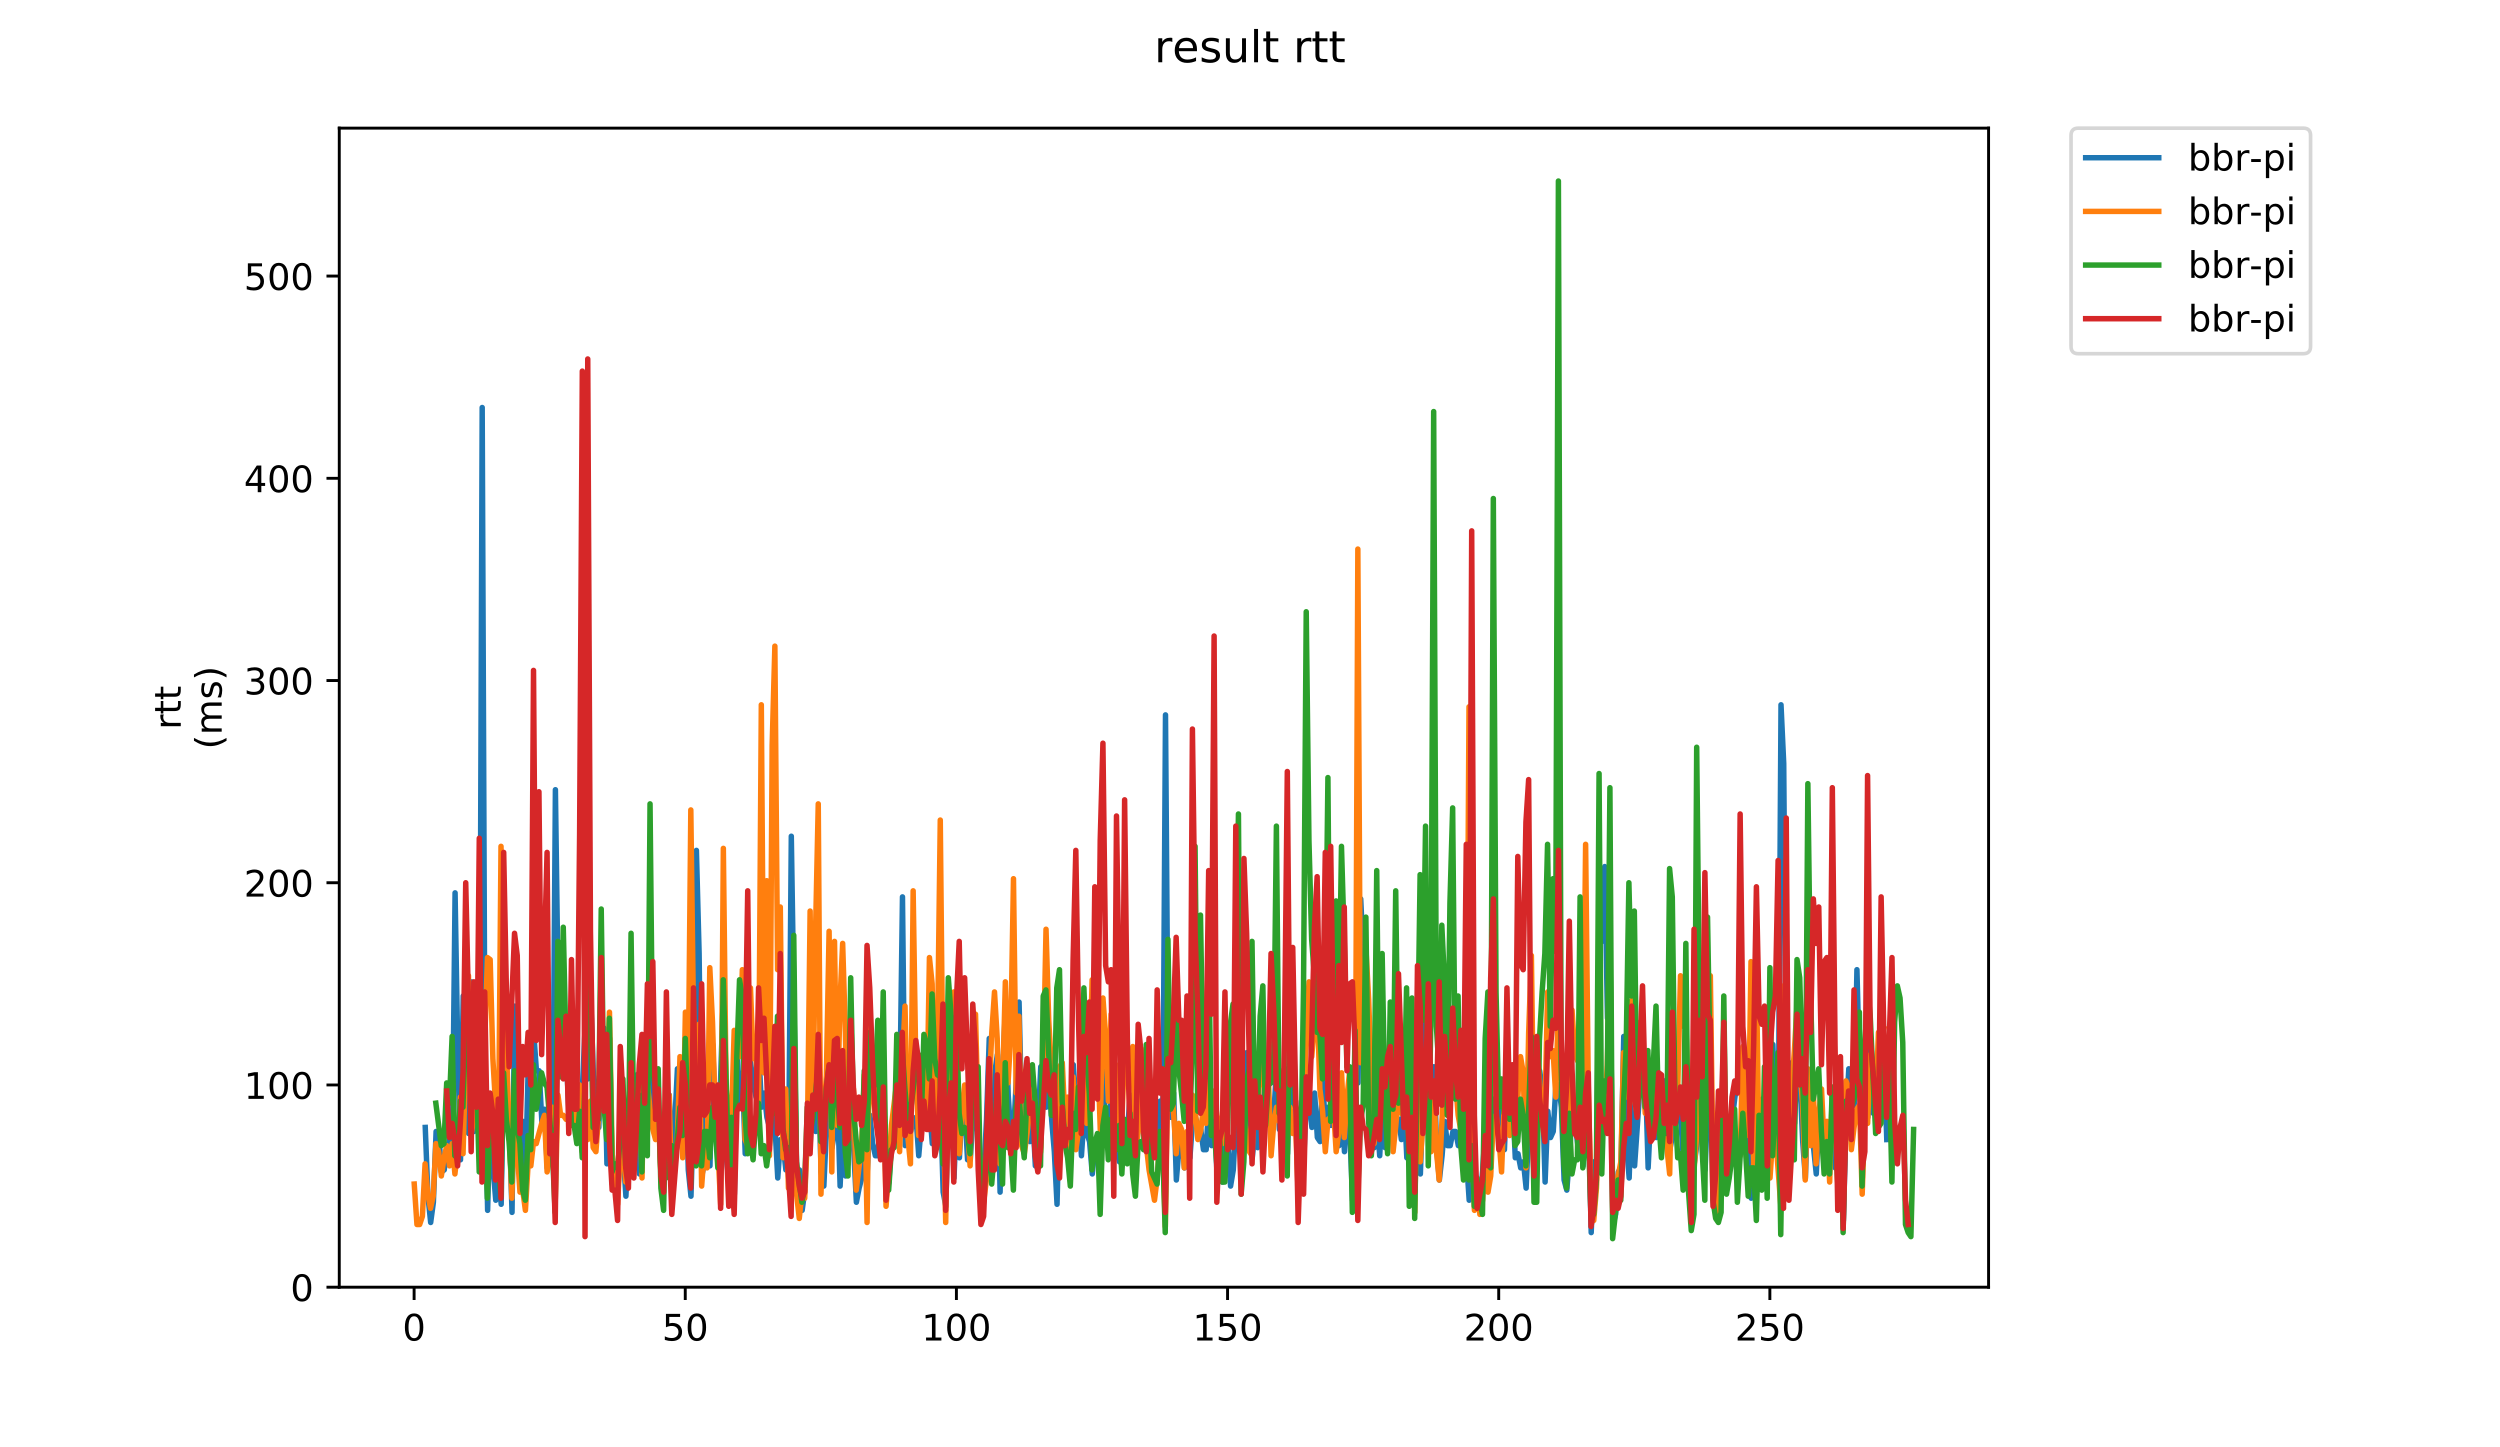 <?xml version="1.0" encoding="utf-8" standalone="no"?>
<!DOCTYPE svg PUBLIC "-//W3C//DTD SVG 1.1//EN"
  "http://www.w3.org/Graphics/SVG/1.1/DTD/svg11.dtd">
<!-- Created with matplotlib (https://matplotlib.org/) -->
<svg height="396pt" version="1.1" viewBox="0 0 684 396" width="684pt" xmlns="http://www.w3.org/2000/svg" xmlns:xlink="http://www.w3.org/1999/xlink">
 <defs>
  <style type="text/css">
*{stroke-linecap:butt;stroke-linejoin:round;}
  </style>
 </defs>
 <g id="figure_1">
  <g id="patch_1">
   <path d="M 0 396 
L 684 396 
L 684 0 
L 0 0 
z
" style="fill:#ffffff;"/>
  </g>
  <g id="axes_1">
   <g id="patch_2">
    <path d="M 92.824 352.174 
L 544.074 352.174 
L 544.074 35.062 
L 92.824 35.062 
z
" style="fill:#ffffff;"/>
   </g>
   <g id="matplotlib.axis_1">
    <g id="xtick_1">
     <g id="line2d_1">
      <defs>
       <path d="M 0 0 
L 0 3.5 
" id="mcb034dc859" style="stroke:#000000;stroke-width:0.8;"/>
      </defs>
      <g>
       <use style="stroke:#000000;stroke-width:0.8;" x="113.3" xlink:href="#mcb034dc859" y="352.174"/>
      </g>
     </g>
     <g id="text_1">
      <!-- 0 -->
      <defs>
       <path d="M 31.781 66.406 
Q 24.172 66.406 20.328 58.906 
Q 16.5 51.422 16.5 36.375 
Q 16.5 21.391 20.328 13.891 
Q 24.172 6.391 31.781 6.391 
Q 39.453 6.391 43.281 13.891 
Q 47.125 21.391 47.125 36.375 
Q 47.125 51.422 43.281 58.906 
Q 39.453 66.406 31.781 66.406 
z
M 31.781 74.219 
Q 44.047 74.219 50.516 64.516 
Q 56.984 54.828 56.984 36.375 
Q 56.984 17.969 50.516 8.266 
Q 44.047 -1.422 31.781 -1.422 
Q 19.531 -1.422 13.062 8.266 
Q 6.594 17.969 6.594 36.375 
Q 6.594 54.828 13.062 64.516 
Q 19.531 74.219 31.781 74.219 
z
" id="DejaVuSans-48"/>
      </defs>
      <g transform="translate(110.118 366.773)scale(0.1 -0.1)">
       <use xlink:href="#DejaVuSans-48"/>
      </g>
     </g>
    </g>
    <g id="xtick_2">
     <g id="line2d_2">
      <g>
       <use style="stroke:#000000;stroke-width:0.8;" x="187.487" xlink:href="#mcb034dc859" y="352.174"/>
      </g>
     </g>
     <g id="text_2">
      <!-- 50 -->
      <defs>
       <path d="M 10.797 72.906 
L 49.516 72.906 
L 49.516 64.594 
L 19.828 64.594 
L 19.828 46.734 
Q 21.969 47.469 24.109 47.828 
Q 26.266 48.188 28.422 48.188 
Q 40.625 48.188 47.75 41.5 
Q 54.891 34.812 54.891 23.391 
Q 54.891 11.625 47.562 5.094 
Q 40.234 -1.422 26.906 -1.422 
Q 22.312 -1.422 17.547 -0.641 
Q 12.797 0.141 7.719 1.703 
L 7.719 11.625 
Q 12.109 9.234 16.797 8.062 
Q 21.484 6.891 26.703 6.891 
Q 35.156 6.891 40.078 11.328 
Q 45.016 15.766 45.016 23.391 
Q 45.016 31 40.078 35.438 
Q 35.156 39.891 26.703 39.891 
Q 22.75 39.891 18.812 39.016 
Q 14.891 38.141 10.797 36.281 
z
" id="DejaVuSans-53"/>
      </defs>
      <g transform="translate(181.124 366.773)scale(0.1 -0.1)">
       <use xlink:href="#DejaVuSans-53"/>
       <use x="63.623" xlink:href="#DejaVuSans-48"/>
      </g>
     </g>
    </g>
    <g id="xtick_3">
     <g id="line2d_3">
      <g>
       <use style="stroke:#000000;stroke-width:0.8;" x="261.674" xlink:href="#mcb034dc859" y="352.174"/>
      </g>
     </g>
     <g id="text_3">
      <!-- 100 -->
      <defs>
       <path d="M 12.406 8.297 
L 28.516 8.297 
L 28.516 63.922 
L 10.984 60.406 
L 10.984 69.391 
L 28.422 72.906 
L 38.281 72.906 
L 38.281 8.297 
L 54.391 8.297 
L 54.391 0 
L 12.406 0 
z
" id="DejaVuSans-49"/>
      </defs>
      <g transform="translate(252.13 366.773)scale(0.1 -0.1)">
       <use xlink:href="#DejaVuSans-49"/>
       <use x="63.623" xlink:href="#DejaVuSans-48"/>
       <use x="127.246" xlink:href="#DejaVuSans-48"/>
      </g>
     </g>
    </g>
    <g id="xtick_4">
     <g id="line2d_4">
      <g>
       <use style="stroke:#000000;stroke-width:0.8;" x="335.861" xlink:href="#mcb034dc859" y="352.174"/>
      </g>
     </g>
     <g id="text_4">
      <!-- 150 -->
      <g transform="translate(326.317 366.773)scale(0.1 -0.1)">
       <use xlink:href="#DejaVuSans-49"/>
       <use x="63.623" xlink:href="#DejaVuSans-53"/>
       <use x="127.246" xlink:href="#DejaVuSans-48"/>
      </g>
     </g>
    </g>
    <g id="xtick_5">
     <g id="line2d_5">
      <g>
       <use style="stroke:#000000;stroke-width:0.8;" x="410.048" xlink:href="#mcb034dc859" y="352.174"/>
      </g>
     </g>
     <g id="text_5">
      <!-- 200 -->
      <defs>
       <path d="M 19.188 8.297 
L 53.609 8.297 
L 53.609 0 
L 7.328 0 
L 7.328 8.297 
Q 12.938 14.109 22.625 23.891 
Q 32.328 33.688 34.812 36.531 
Q 39.547 41.844 41.422 45.531 
Q 43.312 49.219 43.312 52.781 
Q 43.312 58.594 39.234 62.25 
Q 35.156 65.922 28.609 65.922 
Q 23.969 65.922 18.812 64.312 
Q 13.672 62.703 7.812 59.422 
L 7.812 69.391 
Q 13.766 71.781 18.938 73 
Q 24.125 74.219 28.422 74.219 
Q 39.75 74.219 46.484 68.547 
Q 53.219 62.891 53.219 53.422 
Q 53.219 48.922 51.531 44.891 
Q 49.859 40.875 45.406 35.406 
Q 44.188 33.984 37.641 27.219 
Q 31.109 20.453 19.188 8.297 
z
" id="DejaVuSans-50"/>
      </defs>
      <g transform="translate(400.504 366.773)scale(0.1 -0.1)">
       <use xlink:href="#DejaVuSans-50"/>
       <use x="63.623" xlink:href="#DejaVuSans-48"/>
       <use x="127.246" xlink:href="#DejaVuSans-48"/>
      </g>
     </g>
    </g>
    <g id="xtick_6">
     <g id="line2d_6">
      <g>
       <use style="stroke:#000000;stroke-width:0.8;" x="484.235" xlink:href="#mcb034dc859" y="352.174"/>
      </g>
     </g>
     <g id="text_6">
      <!-- 250 -->
      <g transform="translate(474.691 366.773)scale(0.1 -0.1)">
       <use xlink:href="#DejaVuSans-50"/>
       <use x="63.623" xlink:href="#DejaVuSans-53"/>
       <use x="127.246" xlink:href="#DejaVuSans-48"/>
      </g>
     </g>
    </g>
   </g>
   <g id="matplotlib.axis_2">
    <g id="ytick_1">
     <g id="line2d_7">
      <defs>
       <path d="M 0 0 
L -3.5 0 
" id="m835e7940ce" style="stroke:#000000;stroke-width:0.8;"/>
      </defs>
      <g>
       <use style="stroke:#000000;stroke-width:0.8;" x="92.824" xlink:href="#m835e7940ce" y="352.174"/>
      </g>
     </g>
     <g id="text_7">
      <!-- 0 -->
      <g transform="translate(79.461 355.973)scale(0.1 -0.1)">
       <use xlink:href="#DejaVuSans-48"/>
      </g>
     </g>
    </g>
    <g id="ytick_2">
     <g id="line2d_8">
      <g>
       <use style="stroke:#000000;stroke-width:0.8;" x="92.824" xlink:href="#m835e7940ce" y="296.846"/>
      </g>
     </g>
     <g id="text_8">
      <!-- 100 -->
      <g transform="translate(66.736 300.646)scale(0.1 -0.1)">
       <use xlink:href="#DejaVuSans-49"/>
       <use x="63.623" xlink:href="#DejaVuSans-48"/>
       <use x="127.246" xlink:href="#DejaVuSans-48"/>
      </g>
     </g>
    </g>
    <g id="ytick_3">
     <g id="line2d_9">
      <g>
       <use style="stroke:#000000;stroke-width:0.8;" x="92.824" xlink:href="#m835e7940ce" y="241.518"/>
      </g>
     </g>
     <g id="text_9">
      <!-- 200 -->
      <g transform="translate(66.736 245.318)scale(0.1 -0.1)">
       <use xlink:href="#DejaVuSans-50"/>
       <use x="63.623" xlink:href="#DejaVuSans-48"/>
       <use x="127.246" xlink:href="#DejaVuSans-48"/>
      </g>
     </g>
    </g>
    <g id="ytick_4">
     <g id="line2d_10">
      <g>
       <use style="stroke:#000000;stroke-width:0.8;" x="92.824" xlink:href="#m835e7940ce" y="186.191"/>
      </g>
     </g>
     <g id="text_10">
      <!-- 300 -->
      <defs>
       <path d="M 40.578 39.312 
Q 47.656 37.797 51.625 33 
Q 55.609 28.219 55.609 21.188 
Q 55.609 10.406 48.188 4.484 
Q 40.766 -1.422 27.094 -1.422 
Q 22.516 -1.422 17.656 -0.516 
Q 12.797 0.391 7.625 2.203 
L 7.625 11.719 
Q 11.719 9.328 16.594 8.109 
Q 21.484 6.891 26.812 6.891 
Q 36.078 6.891 40.938 10.547 
Q 45.797 14.203 45.797 21.188 
Q 45.797 27.641 41.281 31.266 
Q 36.766 34.906 28.719 34.906 
L 20.219 34.906 
L 20.219 43.016 
L 29.109 43.016 
Q 36.375 43.016 40.234 45.922 
Q 44.094 48.828 44.094 54.297 
Q 44.094 59.906 40.109 62.906 
Q 36.141 65.922 28.719 65.922 
Q 24.656 65.922 20.016 65.031 
Q 15.375 64.156 9.812 62.312 
L 9.812 71.094 
Q 15.438 72.656 20.344 73.438 
Q 25.25 74.219 29.594 74.219 
Q 40.828 74.219 47.359 69.109 
Q 53.906 64.016 53.906 55.328 
Q 53.906 49.266 50.438 45.094 
Q 46.969 40.922 40.578 39.312 
z
" id="DejaVuSans-51"/>
      </defs>
      <g transform="translate(66.736 189.99)scale(0.1 -0.1)">
       <use xlink:href="#DejaVuSans-51"/>
       <use x="63.623" xlink:href="#DejaVuSans-48"/>
       <use x="127.246" xlink:href="#DejaVuSans-48"/>
      </g>
     </g>
    </g>
    <g id="ytick_5">
     <g id="line2d_11">
      <g>
       <use style="stroke:#000000;stroke-width:0.8;" x="92.824" xlink:href="#m835e7940ce" y="130.863"/>
      </g>
     </g>
     <g id="text_11">
      <!-- 400 -->
      <defs>
       <path d="M 37.797 64.312 
L 12.891 25.391 
L 37.797 25.391 
z
M 35.203 72.906 
L 47.609 72.906 
L 47.609 25.391 
L 58.016 25.391 
L 58.016 17.188 
L 47.609 17.188 
L 47.609 0 
L 37.797 0 
L 37.797 17.188 
L 4.891 17.188 
L 4.891 26.703 
z
" id="DejaVuSans-52"/>
      </defs>
      <g transform="translate(66.736 134.662)scale(0.1 -0.1)">
       <use xlink:href="#DejaVuSans-52"/>
       <use x="63.623" xlink:href="#DejaVuSans-48"/>
       <use x="127.246" xlink:href="#DejaVuSans-48"/>
      </g>
     </g>
    </g>
    <g id="ytick_6">
     <g id="line2d_12">
      <g>
       <use style="stroke:#000000;stroke-width:0.8;" x="92.824" xlink:href="#m835e7940ce" y="75.535"/>
      </g>
     </g>
     <g id="text_12">
      <!-- 500 -->
      <g transform="translate(66.736 79.334)scale(0.1 -0.1)">
       <use xlink:href="#DejaVuSans-53"/>
       <use x="63.623" xlink:href="#DejaVuSans-48"/>
       <use x="127.246" xlink:href="#DejaVuSans-48"/>
      </g>
     </g>
    </g>
    <g id="text_13">
     <!-- rtt -->
     <defs>
      <path d="M 41.109 46.297 
Q 39.594 47.172 37.812 47.578 
Q 36.031 48 33.891 48 
Q 26.266 48 22.188 43.047 
Q 18.109 38.094 18.109 28.812 
L 18.109 0 
L 9.078 0 
L 9.078 54.688 
L 18.109 54.688 
L 18.109 46.188 
Q 20.953 51.172 25.484 53.578 
Q 30.031 56 36.531 56 
Q 37.453 56 38.578 55.875 
Q 39.703 55.766 41.062 55.516 
z
" id="DejaVuSans-114"/>
      <path d="M 18.312 70.219 
L 18.312 54.688 
L 36.812 54.688 
L 36.812 47.703 
L 18.312 47.703 
L 18.312 18.016 
Q 18.312 11.328 20.141 9.422 
Q 21.969 7.516 27.594 7.516 
L 36.812 7.516 
L 36.812 0 
L 27.594 0 
Q 17.188 0 13.234 3.875 
Q 9.281 7.766 9.281 18.016 
L 9.281 47.703 
L 2.688 47.703 
L 2.688 54.688 
L 9.281 54.688 
L 9.281 70.219 
z
" id="DejaVuSans-116"/>
     </defs>
     <g transform="translate(49.459 199.594)rotate(-90)scale(0.1 -0.1)">
      <use xlink:href="#DejaVuSans-114"/>
      <use x="41.113" xlink:href="#DejaVuSans-116"/>
      <use x="80.322" xlink:href="#DejaVuSans-116"/>
     </g>
     <!-- (ms) -->
     <defs>
      <path d="M 31 75.875 
Q 24.469 64.656 21.281 53.656 
Q 18.109 42.672 18.109 31.391 
Q 18.109 20.125 21.312 9.062 
Q 24.516 -2 31 -13.188 
L 23.188 -13.188 
Q 15.875 -1.703 12.234 9.375 
Q 8.594 20.453 8.594 31.391 
Q 8.594 42.281 12.203 53.312 
Q 15.828 64.359 23.188 75.875 
z
" id="DejaVuSans-40"/>
      <path d="M 52 44.188 
Q 55.375 50.25 60.062 53.125 
Q 64.75 56 71.094 56 
Q 79.641 56 84.281 50.016 
Q 88.922 44.047 88.922 33.016 
L 88.922 0 
L 79.891 0 
L 79.891 32.719 
Q 79.891 40.578 77.094 44.375 
Q 74.312 48.188 68.609 48.188 
Q 61.625 48.188 57.562 43.547 
Q 53.516 38.922 53.516 30.906 
L 53.516 0 
L 44.484 0 
L 44.484 32.719 
Q 44.484 40.625 41.703 44.406 
Q 38.922 48.188 33.109 48.188 
Q 26.219 48.188 22.156 43.531 
Q 18.109 38.875 18.109 30.906 
L 18.109 0 
L 9.078 0 
L 9.078 54.688 
L 18.109 54.688 
L 18.109 46.188 
Q 21.188 51.219 25.484 53.609 
Q 29.781 56 35.688 56 
Q 41.656 56 45.828 52.969 
Q 50 49.953 52 44.188 
z
" id="DejaVuSans-109"/>
      <path d="M 44.281 53.078 
L 44.281 44.578 
Q 40.484 46.531 36.375 47.5 
Q 32.281 48.484 27.875 48.484 
Q 21.188 48.484 17.844 46.438 
Q 14.5 44.391 14.5 40.281 
Q 14.5 37.156 16.891 35.375 
Q 19.281 33.594 26.516 31.984 
L 29.594 31.297 
Q 39.156 29.25 43.188 25.516 
Q 47.219 21.781 47.219 15.094 
Q 47.219 7.469 41.188 3.016 
Q 35.156 -1.422 24.609 -1.422 
Q 20.219 -1.422 15.453 -0.562 
Q 10.688 0.297 5.422 2 
L 5.422 11.281 
Q 10.406 8.688 15.234 7.391 
Q 20.062 6.109 24.812 6.109 
Q 31.156 6.109 34.562 8.281 
Q 37.984 10.453 37.984 14.406 
Q 37.984 18.062 35.516 20.016 
Q 33.062 21.969 24.703 23.781 
L 21.578 24.516 
Q 13.234 26.266 9.516 29.906 
Q 5.812 33.547 5.812 39.891 
Q 5.812 47.609 11.281 51.797 
Q 16.75 56 26.812 56 
Q 31.781 56 36.172 55.266 
Q 40.578 54.547 44.281 53.078 
z
" id="DejaVuSans-115"/>
      <path d="M 8.016 75.875 
L 15.828 75.875 
Q 23.141 64.359 26.781 53.312 
Q 30.422 42.281 30.422 31.391 
Q 30.422 20.453 26.781 9.375 
Q 23.141 -1.703 15.828 -13.188 
L 8.016 -13.188 
Q 14.5 -2 17.703 9.062 
Q 20.906 20.125 20.906 31.391 
Q 20.906 42.672 17.703 53.656 
Q 14.5 64.656 8.016 75.875 
z
" id="DejaVuSans-41"/>
     </defs>
     <g transform="translate(60.657 204.995)rotate(-90)scale(0.1 -0.1)">
      <use xlink:href="#DejaVuSans-40"/>
      <use x="39.014" xlink:href="#DejaVuSans-109"/>
      <use x="136.426" xlink:href="#DejaVuSans-115"/>
      <use x="188.525" xlink:href="#DejaVuSans-41"/>
     </g>
    </g>
   </g>
   <g id="line2d_13">
    <path clip-path="url(#p0be1c9a58d)" d="M 116.349 308.465 
L 117.091 327.277 
L 117.832 334.469 
L 118.574 328.936 
L 119.316 309.572 
L 120.058 310.678 
L 120.8 320.637 
L 121.542 320.084 
L 122.284 314.551 
L 123.026 311.785 
L 123.767 313.445 
L 124.509 244.285 
L 125.251 287.994 
L 125.993 317.318 
L 126.735 272.502 
L 127.477 272.502 
L 128.219 310.125 
L 128.961 268.629 
L 129.702 309.572 
L 130.444 284.121 
L 131.186 316.211 
L 131.928 111.498 
L 132.67 291.314 
L 133.412 331.15 
L 134.154 301.826 
L 134.895 319.531 
L 135.637 328.383 
L 136.379 318.977 
L 137.121 329.49 
L 137.863 285.227 
L 138.605 306.805 
L 139.347 307.359 
L 140.089 331.703 
L 140.83 275.268 
L 141.572 305.699 
L 142.314 317.318 
L 143.056 306.805 
L 143.798 320.637 
L 144.54 291.314 
L 145.282 299.059 
L 146.024 282.461 
L 146.765 292.973 
L 147.507 292.973 
L 148.249 306.805 
L 148.991 303.486 
L 149.733 319.531 
L 150.475 312.338 
L 151.217 316.211 
L 151.958 216.068 
L 152.7 270.289 
L 153.442 291.314 
L 154.184 294.08 
L 154.926 289.1 
L 155.668 304.039 
L 156.41 307.912 
L 157.152 301.273 
L 157.893 297.4 
L 158.635 301.826 
L 159.377 296.846 
L 160.119 280.248 
L 160.861 295.186 
L 161.603 272.502 
L 162.345 294.08 
L 163.087 298.506 
L 163.828 308.465 
L 164.57 286.887 
L 165.312 281.354 
L 166.054 318.424 
L 166.796 284.121 
L 167.538 323.957 
L 168.28 325.617 
L 169.021 325.617 
L 169.763 315.658 
L 170.505 315.658 
L 171.247 327.277 
L 172.731 294.08 
L 173.473 309.572 
L 174.215 294.08 
L 174.956 321.191 
L 175.698 315.658 
L 176.44 304.592 
L 177.182 305.699 
L 177.924 286.334 
L 179.408 311.232 
L 180.15 303.486 
L 180.891 322.297 
L 181.633 321.191 
L 182.375 315.104 
L 183.117 299.613 
L 183.859 322.297 
L 185.343 292.42 
L 186.085 298.506 
L 186.826 310.678 
L 187.568 289.654 
L 188.31 320.084 
L 189.052 327.277 
L 189.794 301.273 
L 190.536 232.666 
L 191.278 260.883 
L 192.019 321.744 
L 192.761 317.871 
L 193.503 301.826 
L 194.245 318.977 
L 194.987 285.781 
L 195.729 306.252 
L 196.471 316.764 
L 197.954 270.289 
L 198.696 316.211 
L 199.438 323.404 
L 200.18 320.084 
L 200.922 326.723 
L 201.664 286.334 
L 202.406 302.932 
L 203.148 293.527 
L 203.889 315.658 
L 204.631 298.506 
L 205.373 290.76 
L 206.115 296.846 
L 206.857 300.166 
L 207.599 287.441 
L 208.341 302.932 
L 209.082 299.059 
L 209.824 305.699 
L 210.566 308.465 
L 211.308 303.486 
L 212.05 308.465 
L 212.792 322.297 
L 213.534 311.785 
L 214.276 313.445 
L 215.017 320.084 
L 215.759 317.318 
L 216.501 228.793 
L 217.985 323.404 
L 218.727 320.084 
L 219.469 331.15 
L 220.211 325.617 
L 220.952 307.359 
L 221.694 312.338 
L 222.436 283.014 
L 223.178 309.572 
L 223.92 295.74 
L 224.662 320.637 
L 225.404 324.51 
L 226.887 291.867 
L 227.629 313.998 
L 228.371 309.572 
L 229.113 300.166 
L 229.855 324.51 
L 230.597 307.359 
L 231.339 321.744 
L 232.08 302.932 
L 232.822 299.613 
L 234.306 328.936 
L 235.048 325.064 
L 235.79 322.297 
L 236.532 315.104 
L 237.274 320.637 
L 238.015 305.145 
L 238.757 312.891 
L 239.499 316.211 
L 240.241 316.211 
L 240.983 301.826 
L 241.725 296.846 
L 242.467 326.17 
L 243.208 323.404 
L 243.95 310.125 
L 244.692 305.699 
L 245.434 294.08 
L 246.176 300.166 
L 246.918 245.391 
L 247.66 313.445 
L 248.402 304.592 
L 249.143 309.572 
L 249.885 306.805 
L 250.627 305.699 
L 251.369 316.211 
L 252.111 307.359 
L 252.853 293.527 
L 253.595 308.465 
L 254.337 303.486 
L 255.078 312.891 
L 255.82 310.125 
L 256.562 306.252 
L 257.304 301.273 
L 258.046 326.17 
L 258.788 330.043 
L 259.53 297.953 
L 260.271 291.314 
L 261.013 322.297 
L 261.755 304.039 
L 262.497 316.764 
L 263.239 301.826 
L 263.981 304.039 
L 264.723 317.318 
L 265.465 317.318 
L 266.206 305.699 
L 266.948 299.613 
L 268.432 326.17 
L 269.174 320.637 
L 269.916 306.252 
L 270.658 284.121 
L 271.4 320.084 
L 272.141 293.527 
L 272.883 288.547 
L 273.625 326.17 
L 274.367 292.42 
L 275.109 275.268 
L 275.851 299.613 
L 276.593 311.232 
L 277.334 309.572 
L 278.076 295.186 
L 278.818 274.162 
L 279.56 305.699 
L 280.302 310.125 
L 281.786 312.338 
L 282.528 304.592 
L 283.269 318.977 
L 284.011 308.465 
L 284.753 291.867 
L 285.495 302.379 
L 286.237 302.932 
L 286.979 294.633 
L 287.721 306.252 
L 288.463 315.104 
L 289.204 329.49 
L 289.946 299.613 
L 290.688 306.805 
L 291.43 303.486 
L 292.172 307.912 
L 292.914 315.104 
L 293.656 291.314 
L 294.397 301.826 
L 295.139 304.592 
L 295.881 316.211 
L 296.623 305.145 
L 297.365 310.125 
L 298.107 312.338 
L 298.849 321.191 
L 299.591 313.445 
L 300.332 312.891 
L 301.074 320.637 
L 301.816 292.973 
L 302.558 308.465 
L 303.3 311.232 
L 304.042 300.166 
L 304.784 315.658 
L 305.526 314.551 
L 306.267 317.871 
L 307.009 316.764 
L 308.493 309.018 
L 309.235 299.613 
L 310.719 315.658 
L 311.46 308.465 
L 312.202 302.932 
L 312.944 307.912 
L 313.686 296.293 
L 314.428 297.953 
L 315.17 313.998 
L 315.912 307.359 
L 316.654 312.891 
L 317.395 301.273 
L 318.137 311.785 
L 318.879 195.596 
L 319.621 294.08 
L 320.363 305.699 
L 321.105 299.059 
L 321.847 322.85 
L 322.589 313.998 
L 323.33 310.678 
L 324.072 319.531 
L 324.814 313.445 
L 325.556 316.764 
L 326.298 306.805 
L 327.04 305.699 
L 327.782 307.912 
L 328.523 309.018 
L 329.265 314.551 
L 330.007 314.551 
L 330.749 301.273 
L 331.491 313.445 
L 332.233 304.592 
L 332.975 321.191 
L 333.717 320.084 
L 334.458 323.404 
L 335.2 302.379 
L 335.942 312.338 
L 336.684 324.51 
L 337.426 320.084 
L 338.168 305.699 
L 338.91 307.912 
L 340.393 305.699 
L 341.135 287.994 
L 341.877 304.039 
L 342.619 316.764 
L 343.361 309.018 
L 344.103 313.998 
L 344.845 303.486 
L 345.587 306.252 
L 346.328 289.1 
L 347.07 304.592 
L 347.812 307.359 
L 348.554 304.039 
L 349.296 291.867 
L 350.038 309.018 
L 350.78 302.379 
L 351.521 299.613 
L 352.263 315.658 
L 353.005 287.441 
L 353.747 302.379 
L 354.489 301.273 
L 355.231 325.064 
L 355.973 321.744 
L 356.715 317.318 
L 357.456 298.506 
L 358.198 302.379 
L 358.94 308.465 
L 359.682 299.059 
L 360.424 311.232 
L 361.166 312.338 
L 361.908 293.527 
L 362.65 311.232 
L 363.391 302.932 
L 364.133 307.912 
L 364.875 294.633 
L 365.617 310.678 
L 366.359 313.445 
L 367.101 300.719 
L 367.843 315.104 
L 368.584 299.059 
L 369.326 310.125 
L 370.068 328.383 
L 370.81 281.354 
L 371.552 296.293 
L 372.294 245.945 
L 374.519 294.08 
L 375.261 298.506 
L 376.003 313.998 
L 376.745 305.699 
L 377.487 316.211 
L 378.229 301.826 
L 378.971 313.998 
L 380.454 299.613 
L 381.196 301.273 
L 381.938 305.699 
L 382.68 306.252 
L 383.422 311.785 
L 384.164 301.273 
L 384.906 316.764 
L 385.647 317.318 
L 386.389 326.17 
L 387.131 276.928 
L 387.873 281.354 
L 388.615 321.191 
L 390.099 276.375 
L 390.841 306.252 
L 392.324 291.867 
L 393.066 313.998 
L 393.808 322.85 
L 394.55 316.211 
L 395.292 306.805 
L 396.034 313.445 
L 396.776 313.445 
L 397.517 309.572 
L 398.259 309.572 
L 399.001 313.445 
L 399.743 310.125 
L 400.485 309.572 
L 401.227 317.318 
L 401.969 328.383 
L 402.71 304.039 
L 403.452 330.596 
L 404.194 326.17 
L 404.936 328.936 
L 405.678 320.084 
L 406.42 307.912 
L 407.162 316.211 
L 407.904 313.445 
L 408.645 300.719 
L 409.387 304.039 
L 410.129 301.273 
L 410.871 310.678 
L 411.613 314.551 
L 412.355 295.74 
L 413.097 296.846 
L 413.839 300.719 
L 414.58 316.764 
L 415.322 315.658 
L 416.064 319.531 
L 416.806 317.871 
L 417.548 325.064 
L 418.29 307.912 
L 419.032 301.273 
L 419.773 319.531 
L 420.515 301.273 
L 421.257 292.973 
L 421.999 298.506 
L 422.741 323.404 
L 423.483 304.039 
L 424.225 311.232 
L 424.967 309.572 
L 425.708 296.846 
L 426.45 296.846 
L 427.192 302.932 
L 427.934 322.85 
L 428.676 325.617 
L 429.418 316.211 
L 430.16 302.379 
L 430.902 306.805 
L 431.643 312.891 
L 432.385 306.805 
L 433.127 318.977 
L 433.869 298.506 
L 434.611 304.592 
L 435.353 337.236 
L 436.095 317.871 
L 436.836 317.871 
L 437.578 257.564 
L 438.32 257.564 
L 439.062 237.092 
L 439.804 278.588 
L 440.546 264.756 
L 441.288 335.023 
L 442.03 332.256 
L 442.771 320.637 
L 443.513 319.531 
L 444.255 283.568 
L 444.997 312.891 
L 445.739 322.297 
L 446.481 300.166 
L 447.223 318.977 
L 448.706 297.4 
L 449.448 296.846 
L 450.19 294.633 
L 450.932 319.531 
L 451.674 304.039 
L 452.416 308.465 
L 453.158 311.232 
L 453.899 306.252 
L 454.641 310.125 
L 455.383 295.74 
L 456.125 303.486 
L 456.867 314.551 
L 457.609 310.678 
L 458.351 307.912 
L 459.093 300.719 
L 459.834 305.699 
L 460.576 317.318 
L 461.318 309.018 
L 462.06 310.125 
L 462.802 327.83 
L 463.544 318.424 
L 464.286 312.891 
L 465.028 302.932 
L 465.769 310.125 
L 466.511 320.084 
L 467.253 301.273 
L 467.995 292.42 
L 468.737 320.637 
L 469.479 320.084 
L 470.221 332.256 
L 470.962 306.252 
L 471.704 297.4 
L 472.446 314.551 
L 473.188 315.104 
L 473.93 306.252 
L 474.672 300.166 
L 475.414 295.74 
L 476.897 301.273 
L 477.639 300.166 
L 478.381 306.252 
L 479.123 327.83 
L 479.865 322.85 
L 480.607 313.445 
L 481.349 310.125 
L 482.091 300.719 
L 483.574 320.637 
L 484.316 307.359 
L 485.058 285.781 
L 485.8 307.359 
L 486.542 310.678 
L 487.284 192.83 
L 488.025 208.875 
L 488.767 304.592 
L 489.509 318.424 
L 490.251 290.76 
L 490.993 307.359 
L 491.735 286.887 
L 492.477 295.74 
L 493.219 312.338 
L 493.96 322.297 
L 494.702 298.506 
L 495.444 309.572 
L 496.186 313.998 
L 496.928 321.191 
L 497.67 305.699 
L 498.412 313.998 
L 499.154 313.998 
L 499.895 311.232 
L 500.637 317.318 
L 501.379 306.805 
L 502.121 319.531 
L 502.863 308.465 
L 503.605 302.379 
L 504.347 333.916 
L 505.089 306.252 
L 505.83 292.42 
L 506.572 295.186 
L 507.314 302.379 
L 508.056 265.309 
L 509.54 322.297 
L 510.282 287.994 
L 511.023 305.699 
L 511.765 286.887 
L 512.507 304.592 
L 513.249 302.932 
L 513.991 286.887 
L 514.733 295.186 
L 515.475 287.994 
L 516.217 311.785 
L 516.217 311.785 
" style="fill:none;stroke:#1f77b4;stroke-linecap:square;stroke-width:1.5;"/>
   </g>
   <g id="line2d_14">
    <path clip-path="url(#p0be1c9a58d)" d="M 113.335 323.957 
L 114.077 335.023 
L 114.819 335.023 
L 115.561 332.809 
L 116.303 318.424 
L 117.045 326.723 
L 117.786 330.596 
L 118.528 327.277 
L 119.27 312.891 
L 120.012 315.104 
L 120.754 321.744 
L 121.496 316.764 
L 122.238 313.445 
L 122.98 318.977 
L 123.721 312.891 
L 124.463 321.191 
L 125.205 314.551 
L 125.947 300.166 
L 126.689 315.658 
L 127.431 289.1 
L 128.173 266.969 
L 128.915 310.125 
L 129.656 306.252 
L 130.398 290.76 
L 131.14 301.826 
L 131.882 308.465 
L 133.366 261.99 
L 134.108 262.543 
L 134.849 289.654 
L 135.591 302.379 
L 136.333 318.424 
L 137.075 231.559 
L 137.817 279.141 
L 138.559 286.334 
L 139.301 309.018 
L 140.043 327.83 
L 140.784 301.826 
L 141.526 315.104 
L 142.268 326.17 
L 143.01 325.617 
L 143.752 331.15 
L 144.494 318.424 
L 145.236 318.977 
L 145.978 312.338 
L 146.719 312.891 
L 148.203 307.359 
L 148.945 305.145 
L 149.687 320.637 
L 150.429 316.764 
L 151.171 302.932 
L 151.912 328.383 
L 152.654 299.613 
L 153.396 305.145 
L 154.138 305.145 
L 154.88 306.252 
L 155.622 305.699 
L 156.364 301.273 
L 157.106 297.953 
L 157.847 307.912 
L 158.589 296.846 
L 159.331 315.104 
L 160.073 309.018 
L 160.815 311.785 
L 161.557 301.273 
L 162.299 313.998 
L 163.041 315.104 
L 163.782 305.145 
L 164.524 292.973 
L 165.266 298.506 
L 166.008 302.379 
L 166.75 276.928 
L 167.492 315.658 
L 168.234 325.064 
L 168.976 329.49 
L 169.717 314.551 
L 170.459 314.551 
L 171.201 323.404 
L 171.943 317.871 
L 172.685 293.527 
L 173.427 309.018 
L 174.169 302.379 
L 174.91 294.08 
L 175.652 322.297 
L 176.394 283.568 
L 177.136 296.846 
L 177.878 303.486 
L 178.62 309.018 
L 179.362 311.785 
L 180.104 304.592 
L 180.845 321.744 
L 181.587 307.912 
L 182.329 310.125 
L 183.071 299.613 
L 183.813 325.617 
L 185.297 312.338 
L 186.039 289.1 
L 186.78 316.764 
L 187.522 276.928 
L 188.264 299.613 
L 189.006 221.6 
L 189.748 279.141 
L 190.49 300.166 
L 191.232 280.248 
L 191.973 324.51 
L 192.715 314.551 
L 193.457 319.531 
L 194.199 264.756 
L 194.941 279.695 
L 195.683 304.039 
L 196.425 314.551 
L 197.167 329.49 
L 197.908 232.113 
L 198.65 297.4 
L 199.392 306.805 
L 200.134 306.252 
L 200.876 281.908 
L 201.618 285.227 
L 202.36 289.1 
L 203.102 265.309 
L 203.843 311.785 
L 204.585 313.445 
L 205.327 270.289 
L 206.069 289.654 
L 206.811 288.547 
L 207.553 301.826 
L 208.295 192.83 
L 209.036 293.527 
L 209.778 240.965 
L 210.52 316.211 
L 211.262 203.895 
L 212.004 176.785 
L 212.746 265.309 
L 213.488 248.158 
L 214.23 316.764 
L 214.971 297.953 
L 215.713 325.064 
L 216.455 325.617 
L 217.197 277.482 
L 217.939 326.723 
L 218.681 333.363 
L 219.423 326.17 
L 220.165 327.83 
L 220.906 310.678 
L 221.648 249.264 
L 222.39 303.486 
L 223.132 254.797 
L 223.874 219.941 
L 224.616 326.723 
L 225.358 305.699 
L 226.099 294.08 
L 226.841 254.797 
L 227.583 320.637 
L 228.325 257.564 
L 229.067 307.912 
L 229.809 274.162 
L 230.551 258.117 
L 231.293 282.461 
L 232.034 318.424 
L 232.776 294.633 
L 233.518 297.953 
L 234.26 325.617 
L 235.744 313.445 
L 236.486 294.08 
L 237.228 334.469 
L 237.969 279.141 
L 238.711 296.846 
L 239.453 305.145 
L 240.195 290.207 
L 240.937 302.932 
L 241.679 292.42 
L 242.421 330.043 
L 243.162 320.084 
L 243.904 307.912 
L 245.388 295.74 
L 246.13 315.104 
L 246.872 291.314 
L 247.614 275.268 
L 248.356 310.678 
L 249.097 318.424 
L 249.839 243.732 
L 250.581 292.42 
L 251.323 310.678 
L 252.065 305.699 
L 252.807 296.293 
L 253.549 305.699 
L 254.291 261.99 
L 255.032 269.182 
L 255.774 305.699 
L 256.516 282.461 
L 257.258 224.367 
L 258 299.059 
L 258.742 334.469 
L 259.484 287.994 
L 260.225 307.359 
L 260.967 271.395 
L 261.709 299.059 
L 262.451 315.658 
L 263.193 303.486 
L 263.935 296.846 
L 265.419 318.977 
L 266.16 280.248 
L 266.902 277.482 
L 267.644 307.359 
L 268.386 324.51 
L 269.128 328.936 
L 269.87 322.85 
L 270.612 299.059 
L 271.354 282.461 
L 272.095 271.395 
L 272.837 284.121 
L 273.579 318.424 
L 274.321 297.4 
L 275.063 268.629 
L 275.805 296.293 
L 276.547 283.014 
L 277.288 240.412 
L 278.03 299.059 
L 278.772 278.035 
L 279.514 313.445 
L 280.256 315.658 
L 280.998 310.125 
L 281.74 303.486 
L 282.482 295.186 
L 283.223 302.932 
L 283.965 318.977 
L 284.707 315.104 
L 285.449 291.314 
L 286.191 254.244 
L 286.933 279.141 
L 287.675 292.42 
L 288.417 287.994 
L 289.158 313.998 
L 289.9 291.867 
L 290.642 290.76 
L 291.384 306.805 
L 292.126 300.166 
L 292.868 316.764 
L 293.61 294.633 
L 294.351 314.551 
L 295.093 309.572 
L 295.835 279.141 
L 297.319 307.359 
L 298.061 297.4 
L 298.803 268.076 
L 299.545 284.121 
L 300.286 285.781 
L 301.028 309.018 
L 301.77 273.055 
L 302.512 283.568 
L 303.254 301.273 
L 303.996 277.482 
L 304.738 283.568 
L 305.48 313.445 
L 306.221 291.314 
L 306.963 306.252 
L 307.705 286.887 
L 308.447 292.42 
L 309.189 290.207 
L 309.931 286.334 
L 310.673 317.871 
L 311.414 309.018 
L 312.156 286.887 
L 312.898 310.125 
L 313.64 313.445 
L 314.382 320.084 
L 315.866 328.383 
L 316.608 322.297 
L 317.349 311.785 
L 318.091 312.338 
L 318.833 335.576 
L 319.575 289.654 
L 320.317 295.74 
L 321.059 304.039 
L 321.801 315.658 
L 322.543 307.359 
L 323.284 309.018 
L 324.026 319.531 
L 324.768 309.572 
L 325.51 312.891 
L 326.252 299.613 
L 326.994 303.486 
L 327.736 311.785 
L 328.478 309.572 
L 329.219 303.486 
L 329.961 307.359 
L 330.703 292.42 
L 331.445 305.699 
L 332.187 298.506 
L 332.929 305.145 
L 333.671 307.912 
L 334.412 312.891 
L 335.154 283.568 
L 335.896 294.633 
L 336.638 299.613 
L 337.38 299.613 
L 338.122 284.674 
L 338.864 281.354 
L 339.606 307.359 
L 340.347 306.252 
L 341.089 309.572 
L 341.831 315.104 
L 342.573 316.211 
L 343.315 296.293 
L 344.057 307.912 
L 344.799 288.547 
L 345.541 296.846 
L 346.282 291.314 
L 347.024 294.633 
L 347.766 316.211 
L 348.508 307.359 
L 349.25 302.932 
L 349.992 306.805 
L 350.734 306.805 
L 351.475 295.186 
L 352.217 310.678 
L 352.959 302.932 
L 353.701 310.125 
L 354.443 306.805 
L 355.185 326.723 
L 356.669 312.338 
L 357.41 280.248 
L 358.152 268.629 
L 358.894 289.1 
L 359.636 279.695 
L 360.378 274.162 
L 361.12 297.953 
L 361.862 304.039 
L 362.604 315.104 
L 363.345 306.252 
L 364.087 305.699 
L 364.829 302.932 
L 365.571 315.104 
L 366.313 309.572 
L 367.055 293.527 
L 367.797 311.232 
L 368.538 300.166 
L 369.28 292.973 
L 370.022 301.273 
L 370.764 324.51 
L 371.506 150.227 
L 372.248 290.76 
L 372.99 279.141 
L 373.732 259.777 
L 374.473 273.609 
L 375.215 295.186 
L 375.957 312.891 
L 376.699 291.314 
L 377.441 304.592 
L 378.183 281.908 
L 378.925 294.08 
L 379.667 290.207 
L 380.408 294.08 
L 381.15 315.104 
L 381.892 307.912 
L 382.634 299.059 
L 383.376 304.592 
L 384.118 287.994 
L 384.86 298.506 
L 385.601 314.551 
L 386.343 299.613 
L 387.085 331.703 
L 387.827 285.227 
L 388.569 317.871 
L 389.311 307.359 
L 390.053 307.912 
L 390.795 305.145 
L 391.536 315.104 
L 392.278 298.506 
L 393.02 315.104 
L 393.762 322.85 
L 394.504 306.805 
L 395.246 293.527 
L 395.988 276.375 
L 396.73 291.314 
L 397.471 289.654 
L 398.213 295.74 
L 398.955 305.145 
L 400.439 313.445 
L 401.181 312.891 
L 401.923 193.383 
L 402.664 306.805 
L 403.406 331.15 
L 404.148 323.957 
L 404.89 332.256 
L 405.632 328.383 
L 406.374 315.658 
L 407.116 326.17 
L 407.858 321.744 
L 408.599 305.699 
L 409.341 305.145 
L 410.083 311.232 
L 410.825 320.637 
L 411.567 301.826 
L 412.309 304.039 
L 413.051 310.678 
L 413.793 307.912 
L 414.534 300.166 
L 415.276 300.166 
L 416.018 289.1 
L 416.76 293.527 
L 417.502 319.531 
L 418.244 282.461 
L 418.986 261.436 
L 419.727 316.764 
L 420.469 284.121 
L 421.953 307.912 
L 422.695 302.932 
L 423.437 271.395 
L 424.179 289.1 
L 424.921 287.441 
L 425.662 300.166 
L 426.404 273.609 
L 427.146 288.547 
L 427.888 309.018 
L 428.63 296.293 
L 429.372 305.699 
L 430.114 276.375 
L 430.856 288.547 
L 431.597 290.207 
L 432.339 284.674 
L 433.081 301.826 
L 433.823 231.006 
L 434.565 298.506 
L 435.307 326.723 
L 436.049 333.916 
L 436.79 325.064 
L 437.532 304.592 
L 438.274 300.719 
L 439.016 305.145 
L 439.758 291.314 
L 440.5 260.33 
L 441.242 330.596 
L 441.984 329.49 
L 442.725 321.744 
L 443.467 317.871 
L 444.209 287.994 
L 444.951 300.166 
L 445.693 297.953 
L 446.435 273.609 
L 447.177 300.719 
L 447.919 304.592 
L 448.66 279.695 
L 449.402 293.527 
L 450.144 304.592 
L 450.886 301.826 
L 451.628 295.74 
L 452.37 308.465 
L 453.112 289.1 
L 453.853 307.912 
L 454.595 310.678 
L 455.337 307.359 
L 456.821 321.191 
L 457.563 286.334 
L 458.305 304.592 
L 459.047 296.846 
L 459.788 266.969 
L 460.53 280.801 
L 461.272 280.248 
L 462.756 330.043 
L 464.24 310.125 
L 464.982 294.08 
L 465.723 302.932 
L 466.465 283.014 
L 467.207 294.633 
L 467.949 266.969 
L 468.691 320.637 
L 469.433 323.957 
L 470.175 331.703 
L 470.916 304.592 
L 471.658 303.486 
L 472.4 319.531 
L 473.142 306.805 
L 473.884 309.018 
L 474.626 318.424 
L 475.368 316.211 
L 476.11 316.211 
L 476.851 286.334 
L 478.335 310.678 
L 479.077 263.096 
L 479.819 321.191 
L 480.561 266.969 
L 481.303 318.977 
L 482.045 315.658 
L 482.786 316.211 
L 483.528 311.232 
L 484.27 322.297 
L 485.012 311.232 
L 485.754 310.125 
L 487.238 330.043 
L 487.98 269.736 
L 488.721 311.232 
L 489.463 320.084 
L 490.205 297.953 
L 490.947 287.441 
L 491.689 274.715 
L 492.431 292.42 
L 493.173 301.826 
L 493.914 322.85 
L 494.656 292.42 
L 495.398 313.445 
L 496.14 299.059 
L 496.882 318.424 
L 497.624 304.592 
L 498.366 297.953 
L 499.108 313.998 
L 499.849 306.805 
L 500.591 323.404 
L 501.333 297.953 
L 502.075 301.273 
L 502.817 323.404 
L 503.559 301.273 
L 504.301 330.043 
L 505.043 295.74 
L 505.784 297.4 
L 506.526 314.551 
L 507.268 308.465 
L 508.01 303.486 
L 508.752 302.379 
L 509.494 326.723 
L 510.236 304.039 
L 510.977 307.359 
L 511.719 288.547 
L 512.461 295.74 
L 513.203 301.826 
L 513.945 282.461 
L 514.687 283.568 
L 515.429 281.354 
L 515.429 281.354 
" style="fill:none;stroke:#ff7f0e;stroke-linecap:square;stroke-width:1.5;"/>
   </g>
   <g id="line2d_15">
    <path clip-path="url(#p0be1c9a58d)" d="M 119.244 301.826 
L 120.727 313.445 
L 121.469 312.891 
L 122.211 296.293 
L 122.953 301.826 
L 123.695 283.568 
L 124.437 316.211 
L 125.178 316.764 
L 125.92 301.273 
L 126.662 302.932 
L 127.404 280.248 
L 128.146 283.014 
L 128.888 295.74 
L 129.63 296.846 
L 130.372 294.633 
L 131.113 320.637 
L 131.855 320.637 
L 132.597 306.805 
L 133.339 327.83 
L 134.081 306.252 
L 134.823 310.125 
L 135.565 315.658 
L 136.307 317.871 
L 137.048 327.277 
L 137.79 293.527 
L 138.532 306.252 
L 139.274 312.338 
L 140.016 323.404 
L 140.758 292.973 
L 141.5 308.465 
L 142.241 312.891 
L 142.983 325.617 
L 143.725 328.383 
L 144.467 310.678 
L 145.209 314.551 
L 145.951 291.314 
L 146.693 303.486 
L 147.435 299.059 
L 148.176 293.527 
L 148.918 296.293 
L 149.66 297.4 
L 151.144 315.104 
L 151.886 331.703 
L 152.628 257.564 
L 153.37 294.633 
L 154.111 253.691 
L 154.853 286.334 
L 155.595 286.887 
L 156.337 307.912 
L 157.079 307.912 
L 157.821 312.891 
L 158.563 304.039 
L 159.304 316.764 
L 160.046 296.846 
L 160.788 260.883 
L 161.53 273.609 
L 162.272 308.465 
L 163.014 305.145 
L 163.756 306.252 
L 164.498 248.711 
L 165.239 302.379 
L 165.981 311.785 
L 166.723 278.588 
L 167.465 320.637 
L 168.207 318.424 
L 168.949 319.531 
L 169.691 311.785 
L 170.433 295.186 
L 171.174 318.977 
L 171.916 316.211 
L 172.658 255.35 
L 173.4 309.018 
L 174.142 306.252 
L 174.884 299.613 
L 175.626 320.637 
L 176.367 291.314 
L 177.109 316.211 
L 177.851 219.941 
L 178.593 292.973 
L 179.335 297.953 
L 180.077 292.42 
L 180.819 325.064 
L 181.561 331.15 
L 182.302 295.74 
L 183.044 322.297 
L 183.786 313.445 
L 184.528 318.977 
L 185.27 312.338 
L 186.012 302.932 
L 186.754 310.678 
L 187.496 284.121 
L 188.237 306.252 
L 188.979 323.957 
L 189.721 305.699 
L 190.463 318.977 
L 191.205 310.125 
L 191.947 318.977 
L 192.689 309.572 
L 193.43 309.572 
L 194.172 316.764 
L 194.914 302.932 
L 195.656 308.465 
L 196.398 319.531 
L 197.14 314.551 
L 197.882 268.076 
L 199.365 319.531 
L 200.107 305.699 
L 200.849 325.064 
L 201.591 289.1 
L 202.333 268.076 
L 203.075 272.502 
L 203.817 304.592 
L 204.559 315.658 
L 205.3 311.785 
L 206.042 317.318 
L 206.784 306.252 
L 207.526 301.826 
L 208.268 315.658 
L 209.01 313.445 
L 209.752 318.977 
L 210.494 313.445 
L 211.235 299.613 
L 211.977 304.592 
L 212.719 278.035 
L 213.461 284.674 
L 214.203 308.465 
L 214.945 314.551 
L 215.687 313.998 
L 216.428 326.17 
L 217.17 255.904 
L 217.912 317.871 
L 219.396 328.936 
L 220.138 324.51 
L 220.88 302.932 
L 221.622 309.572 
L 222.363 306.252 
L 223.847 292.42 
L 224.589 312.338 
L 225.331 310.678 
L 226.073 297.953 
L 226.815 291.867 
L 227.557 308.465 
L 228.298 294.633 
L 229.04 298.506 
L 229.782 308.465 
L 230.524 297.953 
L 231.266 315.104 
L 232.008 321.744 
L 232.75 267.523 
L 233.491 303.486 
L 234.233 311.785 
L 234.975 317.871 
L 235.717 317.318 
L 236.459 292.973 
L 237.201 314.551 
L 237.943 282.461 
L 239.426 296.846 
L 240.168 279.141 
L 240.91 310.125 
L 241.652 271.395 
L 242.394 320.637 
L 243.136 325.617 
L 243.878 314.551 
L 244.62 313.998 
L 245.361 283.014 
L 246.103 299.613 
L 246.845 286.887 
L 247.587 297.953 
L 248.329 306.805 
L 249.071 304.592 
L 250.554 291.867 
L 251.296 288.547 
L 252.038 307.359 
L 252.78 283.014 
L 253.522 285.781 
L 254.264 295.186 
L 255.006 271.949 
L 255.748 289.654 
L 256.489 294.08 
L 257.231 294.633 
L 257.973 318.424 
L 258.715 307.912 
L 259.457 267.523 
L 260.199 277.482 
L 260.941 311.785 
L 261.683 278.035 
L 262.424 304.592 
L 263.166 310.125 
L 263.908 308.465 
L 264.65 310.125 
L 265.392 315.658 
L 266.134 292.42 
L 266.876 296.293 
L 267.617 291.867 
L 268.359 328.936 
L 269.101 326.723 
L 269.843 319.531 
L 270.585 302.932 
L 271.327 323.957 
L 272.069 315.104 
L 272.811 296.846 
L 273.552 309.018 
L 274.294 323.957 
L 275.036 290.76 
L 275.778 313.998 
L 276.52 313.445 
L 277.262 325.617 
L 278.004 302.932 
L 278.746 298.506 
L 279.487 309.572 
L 280.229 316.764 
L 280.971 299.613 
L 282.455 291.314 
L 283.197 301.273 
L 283.939 308.465 
L 284.68 318.977 
L 285.422 272.502 
L 286.164 270.842 
L 287.648 305.145 
L 288.39 305.145 
L 289.132 270.289 
L 289.874 265.309 
L 290.615 301.273 
L 291.357 312.891 
L 292.099 316.764 
L 292.841 324.51 
L 293.583 304.592 
L 294.325 309.018 
L 295.067 297.4 
L 295.809 300.719 
L 296.55 270.289 
L 297.292 289.1 
L 298.034 299.059 
L 298.776 320.084 
L 299.518 312.891 
L 300.26 310.125 
L 301.002 332.256 
L 301.743 307.912 
L 302.485 302.932 
L 303.227 317.318 
L 303.969 306.252 
L 304.711 308.465 
L 305.453 314.551 
L 306.195 307.912 
L 306.937 321.191 
L 307.678 306.252 
L 308.42 318.424 
L 309.162 304.592 
L 309.904 321.191 
L 310.646 327.277 
L 311.388 312.891 
L 312.13 312.338 
L 312.872 314.551 
L 313.613 285.781 
L 315.097 320.637 
L 316.581 323.957 
L 317.323 309.572 
L 318.065 312.338 
L 318.806 337.236 
L 319.548 257.01 
L 320.29 303.486 
L 321.032 301.826 
L 321.774 275.822 
L 322.516 292.42 
L 323.258 299.059 
L 324 306.805 
L 324.741 293.527 
L 325.483 308.465 
L 326.225 286.334 
L 326.967 231.559 
L 327.709 304.039 
L 328.451 250.371 
L 329.193 294.633 
L 329.935 294.633 
L 330.676 255.904 
L 331.418 310.678 
L 332.16 308.465 
L 332.902 318.424 
L 333.644 310.678 
L 334.386 323.404 
L 335.128 323.404 
L 335.869 309.018 
L 336.611 280.248 
L 337.353 274.715 
L 338.095 276.375 
L 338.837 222.707 
L 339.579 326.723 
L 340.321 317.871 
L 341.063 295.74 
L 341.804 292.42 
L 342.546 257.564 
L 343.288 306.805 
L 344.03 304.592 
L 344.772 278.035 
L 345.514 269.736 
L 346.256 307.912 
L 346.998 296.846 
L 347.739 296.293 
L 348.481 290.76 
L 349.223 226.027 
L 349.965 304.592 
L 350.707 297.953 
L 351.449 292.42 
L 352.191 321.744 
L 352.932 270.289 
L 353.674 273.609 
L 354.416 302.379 
L 355.158 305.145 
L 355.9 318.424 
L 356.642 270.289 
L 357.384 167.379 
L 358.126 229.9 
L 358.867 257.01 
L 359.609 266.969 
L 360.351 282.461 
L 361.093 282.461 
L 361.835 295.186 
L 362.577 275.822 
L 363.319 212.748 
L 364.061 306.805 
L 364.802 296.846 
L 365.544 246.498 
L 366.286 281.908 
L 367.028 231.559 
L 367.77 257.01 
L 368.512 291.867 
L 369.254 291.867 
L 369.996 331.703 
L 370.737 281.908 
L 371.479 326.17 
L 372.221 306.805 
L 372.963 302.379 
L 373.705 250.924 
L 374.447 306.805 
L 375.189 316.211 
L 375.93 305.145 
L 376.672 238.199 
L 377.414 309.572 
L 378.156 260.883 
L 378.898 300.719 
L 379.64 315.658 
L 380.382 274.162 
L 381.124 303.486 
L 381.865 243.732 
L 382.607 301.826 
L 383.349 290.76 
L 384.091 306.805 
L 384.833 270.289 
L 385.575 330.043 
L 386.317 273.055 
L 387.059 333.363 
L 387.8 291.867 
L 388.542 239.305 
L 389.284 279.141 
L 390.026 226.027 
L 390.768 318.977 
L 391.51 277.482 
L 392.252 112.605 
L 392.993 280.801 
L 393.735 292.973 
L 394.477 253.137 
L 395.219 268.629 
L 395.961 305.145 
L 396.703 247.051 
L 397.445 221.047 
L 398.187 300.719 
L 398.928 272.502 
L 399.67 313.445 
L 400.412 322.85 
L 401.154 263.65 
L 401.896 322.85 
L 402.638 313.445 
L 403.38 330.043 
L 404.122 322.297 
L 404.863 328.383 
L 405.605 332.256 
L 406.347 284.121 
L 407.089 271.395 
L 407.831 319.531 
L 408.573 136.395 
L 409.315 271.395 
L 410.056 302.932 
L 410.798 295.186 
L 411.54 304.592 
L 412.282 292.973 
L 413.024 306.252 
L 413.766 300.166 
L 414.508 313.445 
L 415.25 312.338 
L 415.991 300.719 
L 416.733 305.145 
L 417.475 318.977 
L 418.217 304.592 
L 418.959 283.568 
L 419.701 328.936 
L 420.443 328.936 
L 421.185 284.674 
L 421.926 271.395 
L 422.668 260.883 
L 423.41 231.006 
L 424.152 280.801 
L 424.894 240.412 
L 425.636 260.33 
L 426.378 49.531 
L 427.119 291.314 
L 427.861 318.424 
L 428.603 325.064 
L 429.345 304.592 
L 430.087 321.191 
L 430.829 317.318 
L 431.571 317.318 
L 432.313 245.391 
L 433.054 319.531 
L 433.796 309.572 
L 434.538 309.572 
L 435.28 332.256 
L 436.022 332.256 
L 436.764 322.85 
L 437.506 211.641 
L 438.248 321.191 
L 438.989 295.74 
L 439.731 298.506 
L 440.473 215.514 
L 441.215 338.895 
L 441.957 332.256 
L 442.699 322.85 
L 443.441 328.383 
L 444.182 302.379 
L 444.924 286.334 
L 445.666 241.518 
L 446.408 272.502 
L 447.15 249.264 
L 447.892 301.826 
L 448.634 299.613 
L 449.376 289.1 
L 450.117 302.932 
L 450.859 287.441 
L 451.601 310.678 
L 452.343 291.314 
L 453.085 275.268 
L 453.827 306.805 
L 454.569 316.764 
L 455.311 306.252 
L 456.052 310.125 
L 456.794 237.645 
L 457.536 245.391 
L 458.278 302.932 
L 459.02 316.764 
L 459.762 315.658 
L 460.504 325.617 
L 461.245 258.117 
L 461.987 326.17 
L 462.729 336.682 
L 463.471 332.256 
L 464.213 204.449 
L 464.955 274.162 
L 465.697 314.551 
L 466.439 328.383 
L 467.18 250.924 
L 467.922 293.527 
L 468.664 328.383 
L 469.406 333.363 
L 470.148 334.469 
L 470.89 331.703 
L 471.632 272.502 
L 472.374 326.723 
L 473.115 322.297 
L 473.857 316.764 
L 474.599 303.486 
L 475.341 328.936 
L 476.825 304.592 
L 477.567 314.551 
L 478.308 327.277 
L 479.05 319.531 
L 479.792 319.531 
L 480.534 333.916 
L 481.276 305.145 
L 482.018 325.617 
L 482.76 291.867 
L 483.502 327.83 
L 484.243 264.756 
L 484.985 316.211 
L 486.469 287.994 
L 487.211 337.789 
L 487.953 288.547 
L 488.695 305.699 
L 489.437 325.617 
L 490.178 307.912 
L 490.92 317.318 
L 491.662 262.543 
L 492.404 267.523 
L 493.146 294.08 
L 493.888 316.211 
L 494.63 214.408 
L 495.371 271.395 
L 496.113 300.719 
L 497.597 292.42 
L 498.339 309.572 
L 499.081 321.191 
L 499.823 312.338 
L 500.565 321.191 
L 501.306 297.4 
L 502.048 305.145 
L 502.79 323.404 
L 503.532 302.932 
L 504.274 337.236 
L 505.016 301.273 
L 505.758 305.699 
L 506.5 302.932 
L 507.241 300.719 
L 507.983 296.846 
L 508.725 276.928 
L 509.467 324.51 
L 510.209 287.441 
L 510.951 270.289 
L 511.693 278.035 
L 513.176 310.125 
L 513.918 308.465 
L 514.66 307.359 
L 515.402 285.227 
L 516.144 299.059 
L 516.886 291.867 
L 517.628 323.404 
L 518.369 279.695 
L 519.111 269.736 
L 519.853 273.055 
L 520.595 285.227 
L 521.337 335.023 
L 522.079 337.236 
L 522.821 338.342 
L 523.563 309.018 
L 523.563 309.018 
" style="fill:none;stroke:#2ca02c;stroke-linecap:square;stroke-width:1.5;"/>
   </g>
   <g id="line2d_16">
    <path clip-path="url(#p0be1c9a58d)" d="M 122.229 298.506 
L 122.971 311.232 
L 123.713 307.359 
L 124.454 312.338 
L 125.196 318.977 
L 125.938 307.359 
L 126.68 293.527 
L 127.422 241.518 
L 128.164 274.162 
L 128.906 315.104 
L 129.648 268.629 
L 130.389 302.932 
L 131.131 229.346 
L 131.873 323.404 
L 132.615 271.395 
L 133.357 313.445 
L 134.099 299.059 
L 134.841 304.592 
L 135.582 322.85 
L 136.324 300.719 
L 137.066 327.83 
L 137.808 233.219 
L 138.55 270.842 
L 139.292 291.867 
L 140.776 255.35 
L 141.517 261.436 
L 142.259 310.125 
L 143.001 286.334 
L 143.743 294.08 
L 144.485 282.461 
L 145.227 296.846 
L 145.969 183.424 
L 146.711 284.674 
L 147.452 216.621 
L 148.194 288.547 
L 149.678 233.219 
L 150.42 315.658 
L 151.162 310.678 
L 151.904 334.469 
L 152.645 279.141 
L 154.129 295.186 
L 154.871 278.035 
L 155.613 310.125 
L 156.355 262.543 
L 157.097 303.486 
L 157.839 303.486 
L 158.58 228.24 
L 159.322 101.539 
L 160.064 338.342 
L 160.806 98.219 
L 161.548 254.797 
L 162.29 300.166 
L 163.032 312.338 
L 163.774 302.379 
L 164.515 261.99 
L 165.257 304.039 
L 165.999 283.014 
L 166.741 312.338 
L 167.483 325.617 
L 168.225 325.617 
L 168.967 333.916 
L 169.708 286.334 
L 170.45 300.166 
L 171.192 319.531 
L 171.934 325.064 
L 172.676 290.76 
L 173.418 322.297 
L 174.16 307.912 
L 174.902 291.314 
L 175.643 283.014 
L 176.385 301.826 
L 177.127 269.182 
L 177.869 283.568 
L 178.611 263.096 
L 179.353 306.252 
L 180.095 297.953 
L 180.837 321.744 
L 181.578 326.17 
L 182.32 271.395 
L 183.062 312.338 
L 183.804 332.256 
L 185.288 313.445 
L 186.03 309.572 
L 186.771 290.76 
L 187.513 296.846 
L 188.255 315.658 
L 188.997 325.064 
L 189.739 270.289 
L 190.481 317.871 
L 191.223 312.338 
L 191.965 269.182 
L 192.706 305.145 
L 193.448 304.039 
L 194.19 296.846 
L 194.932 296.846 
L 195.674 305.699 
L 196.416 296.846 
L 197.158 330.596 
L 197.9 284.674 
L 198.641 311.232 
L 199.383 330.043 
L 200.125 320.084 
L 200.867 332.256 
L 201.609 304.039 
L 202.351 302.379 
L 203.093 303.486 
L 203.834 289.1 
L 204.576 243.732 
L 205.318 310.125 
L 206.06 313.445 
L 206.802 305.145 
L 207.544 270.289 
L 208.286 284.674 
L 209.028 278.588 
L 209.769 294.633 
L 210.511 314.551 
L 211.253 300.166 
L 211.995 280.801 
L 212.737 310.125 
L 213.479 260.883 
L 214.221 309.572 
L 214.963 313.445 
L 215.704 321.191 
L 216.446 332.809 
L 217.188 286.887 
L 217.93 318.977 
L 218.672 324.51 
L 219.414 327.83 
L 220.156 326.17 
L 220.897 301.826 
L 221.639 315.658 
L 222.381 299.613 
L 223.123 303.486 
L 223.865 283.014 
L 224.607 307.359 
L 225.349 315.104 
L 226.091 297.4 
L 226.832 291.314 
L 227.574 301.273 
L 228.316 284.674 
L 229.058 284.121 
L 229.8 307.359 
L 230.542 287.441 
L 231.284 312.891 
L 232.026 311.785 
L 232.767 279.141 
L 233.509 297.953 
L 234.251 306.252 
L 234.993 300.166 
L 235.735 307.912 
L 236.477 301.273 
L 237.219 258.67 
L 237.96 270.289 
L 238.702 290.207 
L 239.444 305.145 
L 240.186 310.678 
L 240.928 317.318 
L 241.67 297.4 
L 242.412 328.383 
L 243.154 320.637 
L 243.895 315.658 
L 244.637 312.338 
L 245.379 296.846 
L 246.121 307.912 
L 246.863 282.461 
L 247.605 310.678 
L 248.347 307.359 
L 249.089 309.572 
L 249.83 292.973 
L 250.572 284.674 
L 251.314 290.207 
L 252.056 311.785 
L 252.798 301.273 
L 253.54 309.018 
L 254.282 309.018 
L 255.023 295.74 
L 255.765 316.211 
L 256.507 312.891 
L 257.249 297.4 
L 257.991 274.715 
L 258.733 331.15 
L 259.475 304.039 
L 260.217 296.293 
L 260.958 323.404 
L 261.7 273.055 
L 262.442 257.564 
L 263.184 292.42 
L 263.926 267.523 
L 264.668 287.994 
L 265.41 312.338 
L 266.152 274.715 
L 266.893 286.887 
L 267.635 320.084 
L 268.377 335.023 
L 269.119 332.809 
L 269.861 313.998 
L 270.603 289.654 
L 271.345 320.084 
L 272.086 320.084 
L 272.828 294.08 
L 273.57 312.338 
L 274.312 313.445 
L 275.054 306.805 
L 275.796 308.465 
L 276.538 315.658 
L 277.28 306.805 
L 278.021 313.998 
L 278.763 288.547 
L 279.505 301.273 
L 280.247 296.293 
L 280.989 289.654 
L 281.731 304.592 
L 282.473 301.826 
L 283.215 316.211 
L 283.956 320.637 
L 284.698 313.998 
L 286.182 290.207 
L 286.924 297.953 
L 287.666 299.613 
L 288.408 294.08 
L 289.15 318.424 
L 289.891 322.297 
L 290.633 302.932 
L 291.375 313.445 
L 292.117 309.018 
L 292.859 311.232 
L 293.601 262.543 
L 294.343 232.666 
L 295.084 279.141 
L 295.826 310.125 
L 296.568 283.568 
L 297.31 287.994 
L 298.052 274.162 
L 298.794 303.486 
L 299.536 242.625 
L 300.278 300.719 
L 301.019 229.9 
L 301.761 203.342 
L 302.503 264.203 
L 303.245 268.629 
L 303.987 265.309 
L 304.729 327.277 
L 305.471 223.26 
L 306.213 272.502 
L 306.954 312.891 
L 307.696 218.834 
L 308.438 284.121 
L 309.18 310.678 
L 309.922 306.805 
L 310.664 316.211 
L 311.406 280.248 
L 312.147 287.441 
L 312.889 309.572 
L 313.631 315.104 
L 314.373 284.121 
L 315.115 309.572 
L 315.857 316.764 
L 316.599 270.842 
L 317.341 299.059 
L 318.082 292.42 
L 318.824 331.703 
L 319.566 289.654 
L 320.308 290.76 
L 321.05 278.035 
L 321.792 256.457 
L 322.534 279.141 
L 323.276 279.141 
L 324.017 301.273 
L 324.759 272.502 
L 325.501 327.83 
L 326.243 199.469 
L 326.985 255.35 
L 327.727 277.482 
L 328.469 304.592 
L 329.21 302.932 
L 329.952 291.867 
L 330.694 238.199 
L 331.436 277.482 
L 332.178 174.018 
L 332.92 328.936 
L 333.662 311.785 
L 334.404 309.018 
L 335.145 271.395 
L 335.887 314.551 
L 336.629 311.232 
L 337.371 313.998 
L 338.113 226.027 
L 338.855 305.699 
L 339.597 326.723 
L 340.339 234.879 
L 341.08 255.35 
L 341.822 290.76 
L 342.564 318.424 
L 343.306 295.74 
L 344.048 308.465 
L 344.79 300.166 
L 345.532 320.637 
L 346.273 305.699 
L 347.015 295.186 
L 347.757 260.883 
L 348.499 276.375 
L 349.241 297.953 
L 349.983 298.506 
L 350.725 322.85 
L 351.467 281.908 
L 352.208 211.088 
L 352.95 296.846 
L 353.692 259.223 
L 355.176 334.469 
L 355.918 312.338 
L 356.66 326.723 
L 357.402 294.633 
L 358.143 304.592 
L 358.885 284.121 
L 359.627 253.691 
L 360.369 239.859 
L 361.111 281.354 
L 361.853 283.014 
L 362.595 233.219 
L 363.336 300.719 
L 364.078 231.559 
L 364.82 284.674 
L 365.562 310.678 
L 366.304 264.203 
L 367.046 285.227 
L 367.788 248.158 
L 368.53 292.973 
L 369.271 269.182 
L 370.013 268.629 
L 370.755 286.887 
L 371.497 333.916 
L 372.239 302.932 
L 372.981 308.465 
L 373.723 309.018 
L 374.465 316.211 
L 375.206 315.104 
L 375.948 311.232 
L 376.69 306.252 
L 377.432 311.785 
L 378.174 292.42 
L 378.916 297.4 
L 379.658 289.1 
L 380.399 286.334 
L 381.141 302.379 
L 381.883 299.613 
L 382.625 266.416 
L 384.109 308.465 
L 384.851 300.166 
L 385.593 315.104 
L 386.334 305.699 
L 387.076 326.17 
L 387.818 264.203 
L 388.56 275.268 
L 389.302 310.125 
L 390.044 296.846 
L 390.786 269.182 
L 391.528 300.166 
L 392.269 295.74 
L 393.011 304.592 
L 393.753 268.629 
L 394.495 302.379 
L 395.237 283.568 
L 396.721 308.465 
L 397.462 275.822 
L 398.204 292.973 
L 398.946 300.166 
L 399.688 281.908 
L 400.43 303.486 
L 401.172 231.006 
L 401.914 317.318 
L 402.656 145.248 
L 403.397 305.145 
L 404.139 330.596 
L 405.623 322.85 
L 406.365 310.678 
L 407.107 318.977 
L 407.849 267.523 
L 408.591 245.945 
L 409.332 302.932 
L 410.074 314.551 
L 410.816 312.891 
L 411.558 311.785 
L 412.3 270.289 
L 413.042 304.592 
L 413.784 291.314 
L 414.525 310.125 
L 415.267 234.326 
L 416.009 263.65 
L 416.751 265.309 
L 417.493 224.92 
L 418.235 213.301 
L 418.977 306.252 
L 419.719 321.744 
L 420.46 283.568 
L 421.202 300.166 
L 421.944 306.805 
L 422.686 312.338 
L 423.428 285.227 
L 424.17 286.887 
L 424.912 279.141 
L 425.654 281.354 
L 426.395 232.666 
L 427.137 283.568 
L 427.879 309.572 
L 428.621 297.4 
L 429.363 252.031 
L 430.105 292.42 
L 430.847 310.125 
L 431.588 311.232 
L 432.33 302.932 
L 433.072 315.104 
L 433.814 299.059 
L 434.556 293.527 
L 435.298 335.576 
L 436.04 331.15 
L 436.782 320.637 
L 437.523 302.379 
L 438.265 306.805 
L 439.007 306.252 
L 439.749 310.125 
L 440.491 295.186 
L 441.233 331.703 
L 441.975 328.383 
L 442.717 330.596 
L 443.458 327.277 
L 444.2 313.998 
L 444.942 307.359 
L 445.684 310.125 
L 446.426 275.268 
L 447.168 299.613 
L 447.91 305.699 
L 449.393 269.736 
L 450.135 299.059 
L 450.877 306.805 
L 451.619 312.338 
L 452.361 311.232 
L 453.103 305.699 
L 453.845 293.527 
L 454.586 294.08 
L 455.328 307.359 
L 456.07 302.379 
L 456.812 312.338 
L 457.554 276.928 
L 458.296 307.359 
L 459.038 304.039 
L 459.78 297.4 
L 460.521 306.252 
L 461.263 291.867 
L 462.005 303.486 
L 462.747 334.469 
L 463.489 254.244 
L 464.231 300.166 
L 464.973 279.141 
L 465.715 294.633 
L 466.456 238.752 
L 467.198 277.482 
L 467.94 279.141 
L 468.682 330.043 
L 469.424 321.191 
L 470.166 298.506 
L 470.908 305.145 
L 471.649 279.695 
L 472.391 321.191 
L 473.133 312.891 
L 473.875 300.166 
L 474.617 295.74 
L 475.359 299.059 
L 476.101 222.707 
L 476.843 280.801 
L 477.584 291.867 
L 478.326 290.207 
L 479.068 315.104 
L 479.81 285.227 
L 480.552 242.625 
L 481.294 278.035 
L 482.036 280.248 
L 482.778 275.268 
L 483.519 318.977 
L 484.261 287.994 
L 485.003 276.928 
L 485.745 272.502 
L 486.487 235.432 
L 487.229 314.551 
L 487.971 330.596 
L 488.712 223.814 
L 489.454 328.383 
L 490.196 315.104 
L 490.938 304.039 
L 491.68 277.482 
L 492.422 296.846 
L 493.164 289.654 
L 493.906 299.059 
L 494.647 265.309 
L 495.389 282.461 
L 496.131 245.945 
L 496.873 258.117 
L 497.615 248.158 
L 498.357 291.314 
L 499.099 263.096 
L 499.841 261.99 
L 500.582 299.059 
L 501.324 215.514 
L 502.066 285.781 
L 502.808 331.15 
L 503.55 289.1 
L 504.292 336.129 
L 505.034 307.359 
L 505.775 298.506 
L 506.517 311.785 
L 507.259 270.842 
L 508.001 295.186 
L 508.743 297.4 
L 509.485 319.531 
L 510.227 315.104 
L 510.969 212.195 
L 511.71 284.121 
L 513.194 302.379 
L 513.936 309.572 
L 514.678 245.391 
L 515.42 283.014 
L 516.162 305.699 
L 517.645 261.99 
L 518.387 306.805 
L 519.129 318.424 
L 519.871 308.465 
L 520.613 305.145 
L 521.355 328.383 
L 522.097 335.023 
L 522.097 335.023 
" style="fill:none;stroke:#d62728;stroke-linecap:square;stroke-width:1.5;"/>
   </g>
   <g id="patch_3">
    <path d="M 92.824 352.174 
L 92.824 35.062 
" style="fill:none;stroke:#000000;stroke-linecap:square;stroke-linejoin:miter;stroke-width:0.8;"/>
   </g>
   <g id="patch_4">
    <path d="M 544.074 352.174 
L 544.074 35.062 
" style="fill:none;stroke:#000000;stroke-linecap:square;stroke-linejoin:miter;stroke-width:0.8;"/>
   </g>
   <g id="patch_5">
    <path d="M 92.824 352.174 
L 544.074 352.174 
" style="fill:none;stroke:#000000;stroke-linecap:square;stroke-linejoin:miter;stroke-width:0.8;"/>
   </g>
   <g id="patch_6">
    <path d="M 92.824 35.062 
L 544.074 35.062 
" style="fill:none;stroke:#000000;stroke-linecap:square;stroke-linejoin:miter;stroke-width:0.8;"/>
   </g>
   <g id="legend_1">
    <g id="patch_7">
     <path d="M 568.636 96.775 
L 630.169 96.775 
Q 632.169 96.775 632.169 94.775 
L 632.169 37.062 
Q 632.169 35.062 630.169 35.062 
L 568.636 35.062 
Q 566.636 35.062 566.636 37.062 
L 566.636 94.775 
Q 566.636 96.775 568.636 96.775 
z
" style="fill:#ffffff;opacity:0.8;stroke:#cccccc;stroke-linejoin:miter;"/>
    </g>
    <g id="line2d_17">
     <path d="M 570.636 43.161 
L 590.636 43.161 
" style="fill:none;stroke:#1f77b4;stroke-linecap:square;stroke-width:1.5;"/>
    </g>
    <g id="line2d_18"/>
    <g id="text_14">
     <!-- bbr-pi -->
     <defs>
      <path d="M 48.688 27.297 
Q 48.688 37.203 44.609 42.844 
Q 40.531 48.484 33.406 48.484 
Q 26.266 48.484 22.188 42.844 
Q 18.109 37.203 18.109 27.297 
Q 18.109 17.391 22.188 11.75 
Q 26.266 6.109 33.406 6.109 
Q 40.531 6.109 44.609 11.75 
Q 48.688 17.391 48.688 27.297 
z
M 18.109 46.391 
Q 20.953 51.266 25.266 53.625 
Q 29.594 56 35.594 56 
Q 45.562 56 51.781 48.094 
Q 58.016 40.188 58.016 27.297 
Q 58.016 14.406 51.781 6.484 
Q 45.562 -1.422 35.594 -1.422 
Q 29.594 -1.422 25.266 0.953 
Q 20.953 3.328 18.109 8.203 
L 18.109 0 
L 9.078 0 
L 9.078 75.984 
L 18.109 75.984 
z
" id="DejaVuSans-98"/>
      <path d="M 4.891 31.391 
L 31.203 31.391 
L 31.203 23.391 
L 4.891 23.391 
z
" id="DejaVuSans-45"/>
      <path d="M 18.109 8.203 
L 18.109 -20.797 
L 9.078 -20.797 
L 9.078 54.688 
L 18.109 54.688 
L 18.109 46.391 
Q 20.953 51.266 25.266 53.625 
Q 29.594 56 35.594 56 
Q 45.562 56 51.781 48.094 
Q 58.016 40.188 58.016 27.297 
Q 58.016 14.406 51.781 6.484 
Q 45.562 -1.422 35.594 -1.422 
Q 29.594 -1.422 25.266 0.953 
Q 20.953 3.328 18.109 8.203 
z
M 48.688 27.297 
Q 48.688 37.203 44.609 42.844 
Q 40.531 48.484 33.406 48.484 
Q 26.266 48.484 22.188 42.844 
Q 18.109 37.203 18.109 27.297 
Q 18.109 17.391 22.188 11.75 
Q 26.266 6.109 33.406 6.109 
Q 40.531 6.109 44.609 11.75 
Q 48.688 17.391 48.688 27.297 
z
" id="DejaVuSans-112"/>
      <path d="M 9.422 54.688 
L 18.406 54.688 
L 18.406 0 
L 9.422 0 
z
M 9.422 75.984 
L 18.406 75.984 
L 18.406 64.594 
L 9.422 64.594 
z
" id="DejaVuSans-105"/>
     </defs>
     <g transform="translate(598.636 46.661)scale(0.1 -0.1)">
      <use xlink:href="#DejaVuSans-98"/>
      <use x="63.477" xlink:href="#DejaVuSans-98"/>
      <use x="126.953" xlink:href="#DejaVuSans-114"/>
      <use x="167.973" xlink:href="#DejaVuSans-45"/>
      <use x="204.057" xlink:href="#DejaVuSans-112"/>
      <use x="267.533" xlink:href="#DejaVuSans-105"/>
     </g>
    </g>
    <g id="line2d_19">
     <path d="M 570.636 57.839 
L 590.636 57.839 
" style="fill:none;stroke:#ff7f0e;stroke-linecap:square;stroke-width:1.5;"/>
    </g>
    <g id="line2d_20"/>
    <g id="text_15">
     <!-- bbr-pi -->
     <g transform="translate(598.636 61.339)scale(0.1 -0.1)">
      <use xlink:href="#DejaVuSans-98"/>
      <use x="63.477" xlink:href="#DejaVuSans-98"/>
      <use x="126.953" xlink:href="#DejaVuSans-114"/>
      <use x="167.973" xlink:href="#DejaVuSans-45"/>
      <use x="204.057" xlink:href="#DejaVuSans-112"/>
      <use x="267.533" xlink:href="#DejaVuSans-105"/>
     </g>
    </g>
    <g id="line2d_21">
     <path d="M 570.636 72.517 
L 590.636 72.517 
" style="fill:none;stroke:#2ca02c;stroke-linecap:square;stroke-width:1.5;"/>
    </g>
    <g id="line2d_22"/>
    <g id="text_16">
     <!-- bbr-pi -->
     <g transform="translate(598.636 76.017)scale(0.1 -0.1)">
      <use xlink:href="#DejaVuSans-98"/>
      <use x="63.477" xlink:href="#DejaVuSans-98"/>
      <use x="126.953" xlink:href="#DejaVuSans-114"/>
      <use x="167.973" xlink:href="#DejaVuSans-45"/>
      <use x="204.057" xlink:href="#DejaVuSans-112"/>
      <use x="267.533" xlink:href="#DejaVuSans-105"/>
     </g>
    </g>
    <g id="line2d_23">
     <path d="M 570.636 87.195 
L 590.636 87.195 
" style="fill:none;stroke:#d62728;stroke-linecap:square;stroke-width:1.5;"/>
    </g>
    <g id="line2d_24"/>
    <g id="text_17">
     <!-- bbr-pi -->
     <g transform="translate(598.636 90.695)scale(0.1 -0.1)">
      <use xlink:href="#DejaVuSans-98"/>
      <use x="63.477" xlink:href="#DejaVuSans-98"/>
      <use x="126.953" xlink:href="#DejaVuSans-114"/>
      <use x="167.973" xlink:href="#DejaVuSans-45"/>
      <use x="204.057" xlink:href="#DejaVuSans-112"/>
      <use x="267.533" xlink:href="#DejaVuSans-105"/>
     </g>
    </g>
   </g>
  </g>
  <g id="text_18">
   <!-- result rtt -->
   <defs>
    <path d="M 56.203 29.594 
L 56.203 25.203 
L 14.891 25.203 
Q 15.484 15.922 20.484 11.062 
Q 25.484 6.203 34.422 6.203 
Q 39.594 6.203 44.453 7.469 
Q 49.312 8.734 54.109 11.281 
L 54.109 2.781 
Q 49.266 0.734 44.188 -0.344 
Q 39.109 -1.422 33.891 -1.422 
Q 20.797 -1.422 13.156 6.188 
Q 5.516 13.812 5.516 26.812 
Q 5.516 40.234 12.766 48.109 
Q 20.016 56 32.328 56 
Q 43.359 56 49.781 48.891 
Q 56.203 41.797 56.203 29.594 
z
M 47.219 32.234 
Q 47.125 39.594 43.094 43.984 
Q 39.062 48.391 32.422 48.391 
Q 24.906 48.391 20.391 44.141 
Q 15.875 39.891 15.188 32.172 
z
" id="DejaVuSans-101"/>
    <path d="M 8.5 21.578 
L 8.5 54.688 
L 17.484 54.688 
L 17.484 21.922 
Q 17.484 14.156 20.5 10.266 
Q 23.531 6.391 29.594 6.391 
Q 36.859 6.391 41.078 11.031 
Q 45.312 15.672 45.312 23.688 
L 45.312 54.688 
L 54.297 54.688 
L 54.297 0 
L 45.312 0 
L 45.312 8.406 
Q 42.047 3.422 37.719 1 
Q 33.406 -1.422 27.688 -1.422 
Q 18.266 -1.422 13.375 4.438 
Q 8.5 10.297 8.5 21.578 
z
M 31.109 56 
z
" id="DejaVuSans-117"/>
    <path d="M 9.422 75.984 
L 18.406 75.984 
L 18.406 0 
L 9.422 0 
z
" id="DejaVuSans-108"/>
    <path id="DejaVuSans-32"/>
   </defs>
   <g transform="translate(315.818 17.038)scale(0.12 -0.12)">
    <use xlink:href="#DejaVuSans-114"/>
    <use x="41.082" xlink:href="#DejaVuSans-101"/>
    <use x="102.605" xlink:href="#DejaVuSans-115"/>
    <use x="154.705" xlink:href="#DejaVuSans-117"/>
    <use x="218.084" xlink:href="#DejaVuSans-108"/>
    <use x="245.867" xlink:href="#DejaVuSans-116"/>
    <use x="285.076" xlink:href="#DejaVuSans-32"/>
    <use x="316.863" xlink:href="#DejaVuSans-114"/>
    <use x="357.977" xlink:href="#DejaVuSans-116"/>
    <use x="397.186" xlink:href="#DejaVuSans-116"/>
   </g>
  </g>
 </g>
 <defs>
  <clipPath id="p0be1c9a58d">
   <rect height="317.112" width="451.25" x="92.824" y="35.062"/>
  </clipPath>
 </defs>
</svg>

